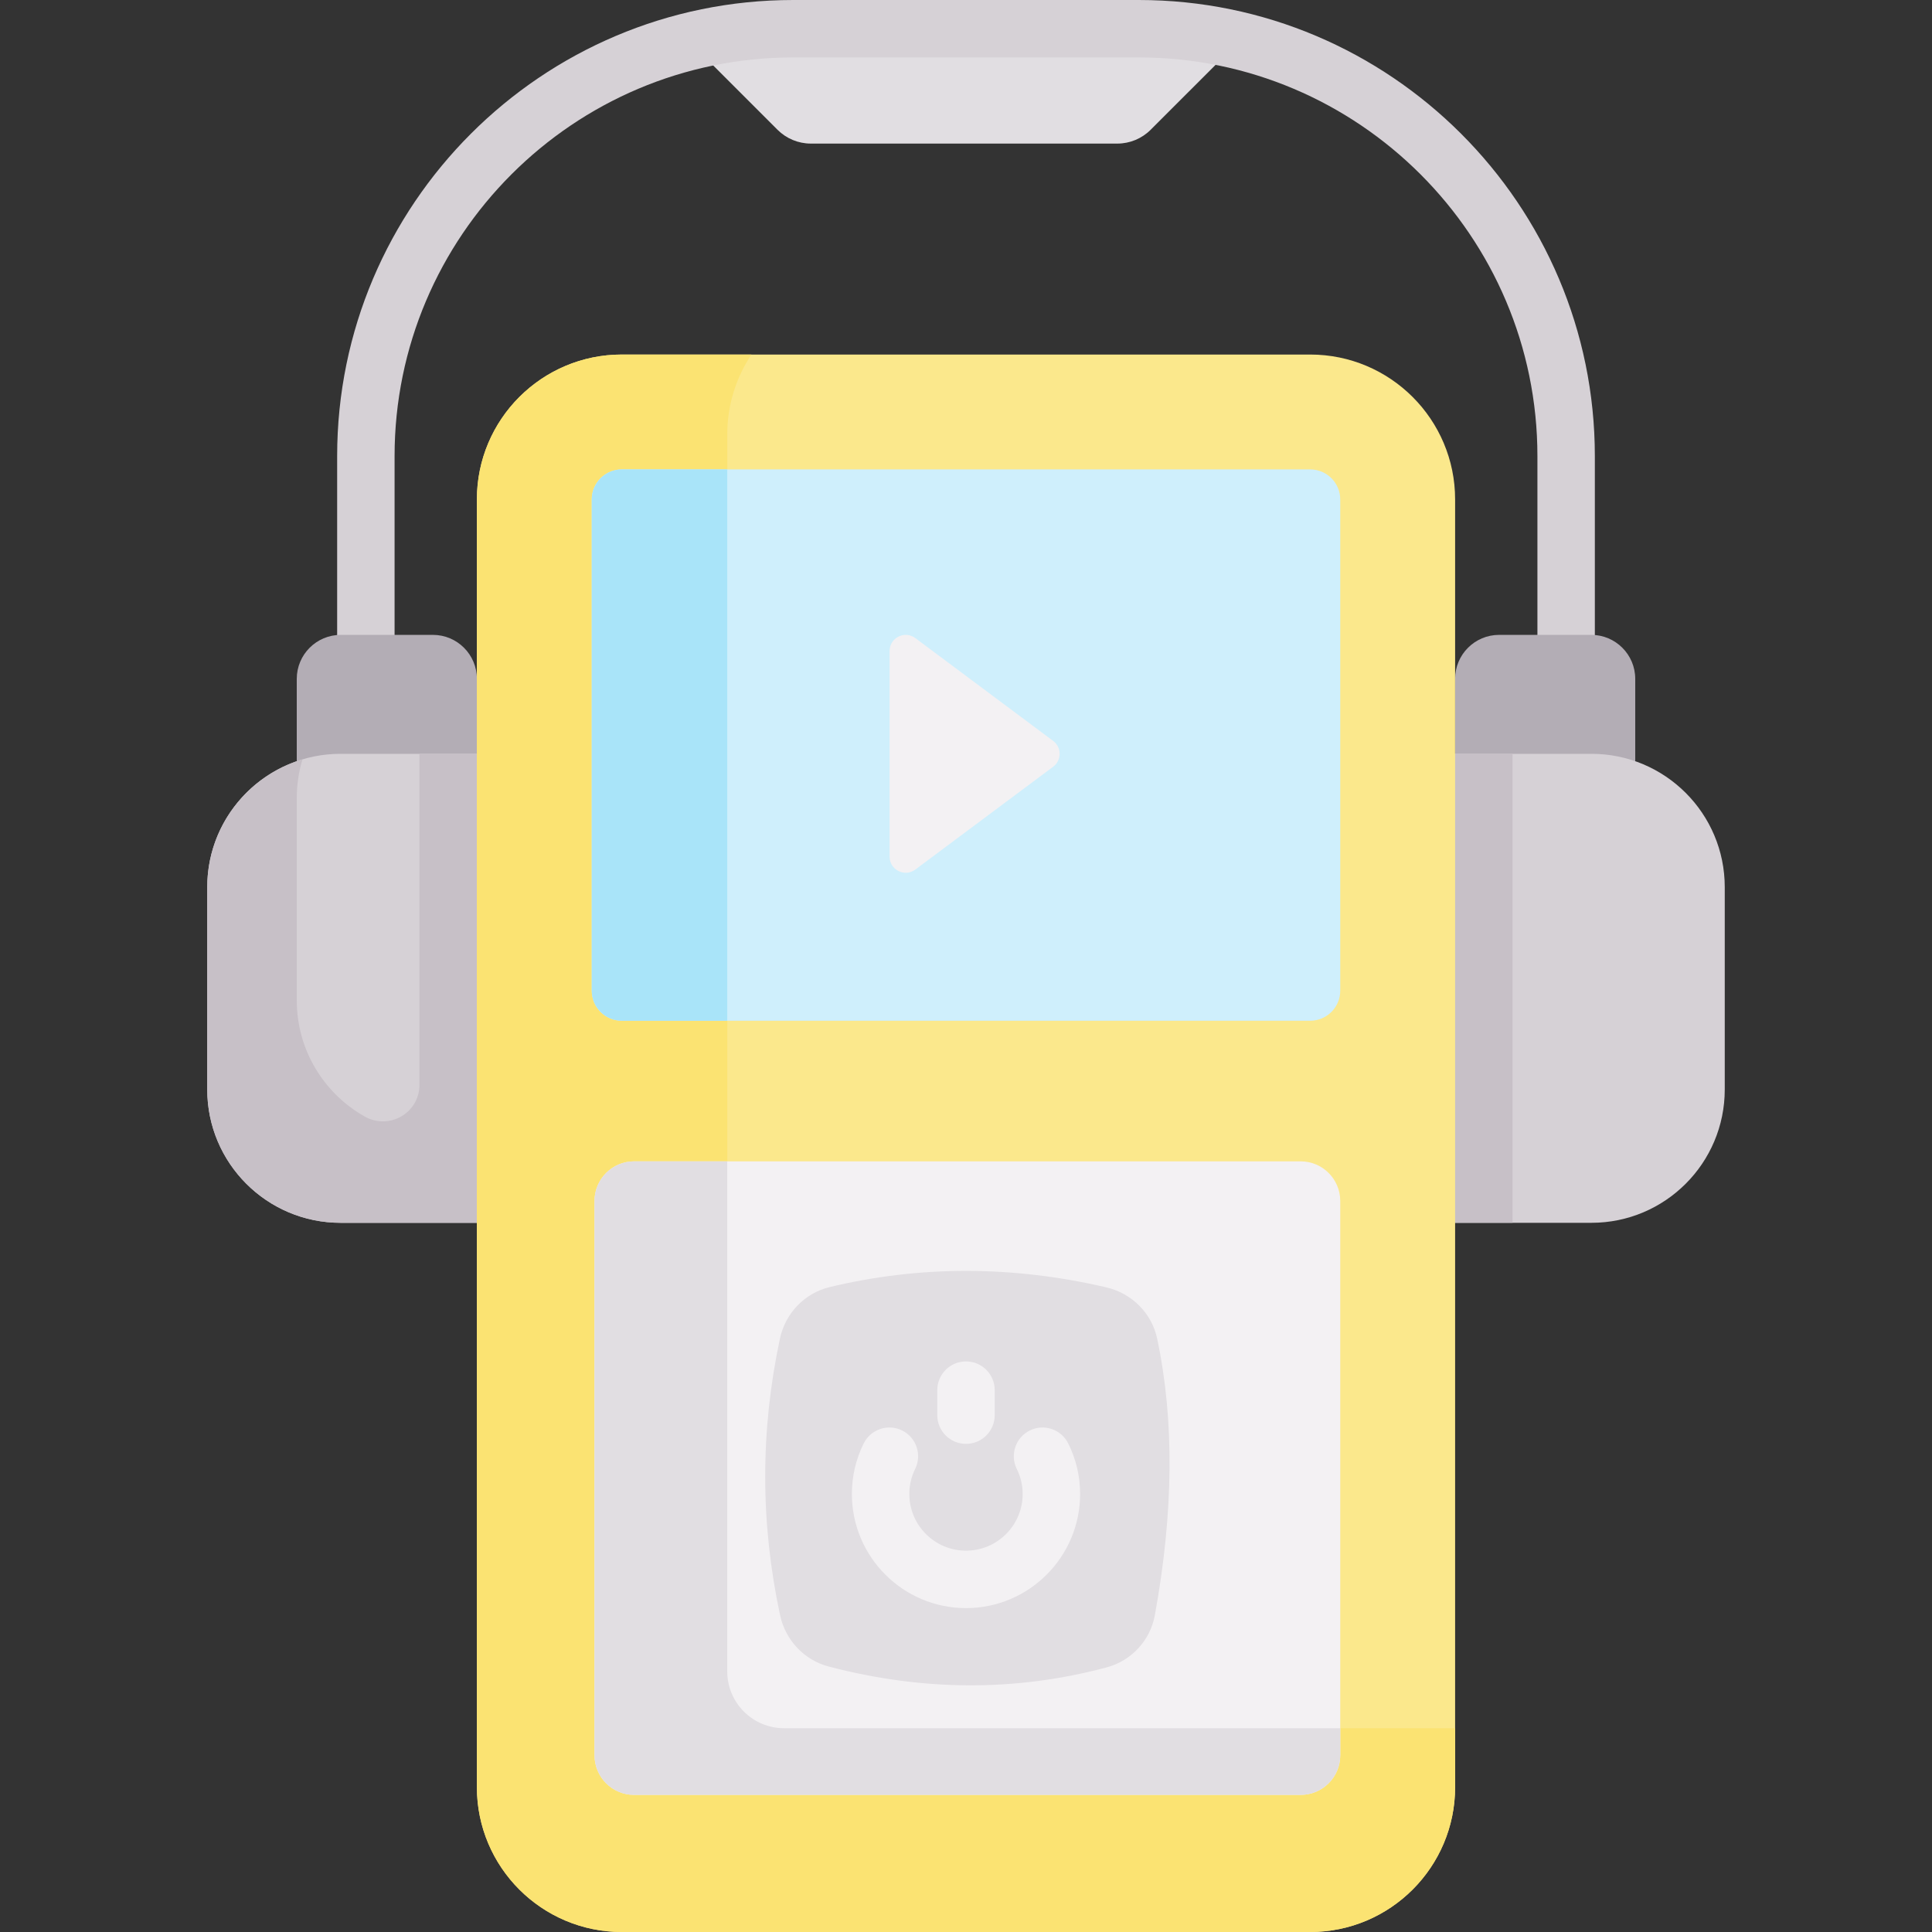 <svg width="200" height="200" viewBox="0 0 200 200" fill="none" xmlns="http://www.w3.org/2000/svg">
<rect x="0" y="0" width="200" height="200" fill="#333333" stroke="none"/>
<g clip-path="url(#clip0_70_1724)">
<path d="M127.901 4.649L119.115 13.434C118.2 14.35 116.959 14.864 115.664 14.864H83.939C82.645 14.864 81.403 14.35 80.488 13.434L71.624 4.57L127.901 4.649Z" fill="#E1DEE2"/>
<path d="M162.125 88.455C160.484 88.455 159.153 87.124 159.153 85.483V47.215C159.153 24.459 140.639 5.946 117.884 5.946H82.116C59.361 5.946 40.847 24.459 40.847 47.215V80.902C40.847 82.543 39.516 83.874 37.875 83.874C36.233 83.874 34.902 82.543 34.902 80.902V47.215C34.902 21.18 56.082 0 82.116 0H117.884C143.918 0 165.098 21.18 165.098 47.215V85.483C165.098 87.124 163.767 88.455 162.125 88.455Z" fill="#D6D1D6"/>
<path d="M169.279 70.276C169.279 67.761 167.24 65.722 164.724 65.722H155.188C152.672 65.722 150.633 67.761 150.633 70.276V96.081H169.279V70.276Z" fill="#B3ADB5"/>
<path d="M164.743 126.585H146.669V78.035H164.743C172.366 78.035 178.546 84.215 178.546 91.838V112.782C178.546 120.405 172.366 126.585 164.743 126.585Z" fill="#D6D1D6"/>
<path d="M49.367 70.276C49.367 67.761 47.328 65.722 44.812 65.722H35.276C32.76 65.722 30.721 67.761 30.721 70.276V91.254H49.367V70.276Z" fill="#B3ADB5"/>
<path d="M35.257 126.585H54.52V78.035H35.257C27.634 78.035 21.454 84.215 21.454 91.838V112.782C21.454 120.405 27.634 126.585 35.257 126.585V126.585Z" fill="#D6D1D6"/>
<path d="M146.669 78.035H156.579V126.584H146.669V78.035Z" fill="#C7C0C7"/>
<path d="M43.422 78.035V112.304C43.422 115.205 40.296 117.011 37.767 115.589C33.562 113.225 30.721 108.723 30.721 103.554V82.609C30.721 81.219 30.932 79.872 31.315 78.606C25.615 80.303 21.454 85.585 21.454 91.837V112.782C21.454 120.405 27.634 126.584 35.257 126.584H54.52V120.01V117.356V78.034H43.422V78.035Z" fill="#C7C0C7"/>
<path d="M135.629 200H64.371C56.085 200 49.367 193.282 49.367 184.996V51.706C49.367 43.419 56.085 36.702 64.371 36.702H135.628C143.915 36.702 150.633 43.419 150.633 51.706V184.995C150.633 193.282 143.915 200 135.629 200V200Z" fill="#FBE88C"/>
<path d="M81.164 178.904C77.917 178.904 75.285 176.272 75.285 173.025V44.991C75.285 41.926 76.206 39.077 77.784 36.702H64.371C56.085 36.702 49.367 43.419 49.367 51.706V184.995C49.367 193.282 56.085 200 64.371 200H135.628C143.915 200 150.633 193.282 150.633 184.995V178.904H81.164V178.904Z" fill="#FBE372"/>
<path d="M134.641 185.805H65.645C63.38 185.805 61.544 183.969 61.544 181.704V124.324C61.544 122.059 63.38 120.223 65.645 120.223H134.641C136.906 120.223 138.742 122.059 138.742 124.324V181.704C138.742 183.969 136.906 185.805 134.641 185.805V185.805Z" fill="#F3F1F3"/>
<path d="M81.164 178.904C77.917 178.904 75.285 176.272 75.285 173.025V120.223H65.645C63.38 120.223 61.544 122.059 61.544 124.324V181.704C61.544 183.969 63.38 185.805 65.645 185.805H134.641C136.906 185.805 138.742 183.969 138.742 181.704V178.904H81.164Z" fill="#E1DEE2"/>
<path d="M61.258 102.554V51.706C61.258 49.986 62.652 48.593 64.371 48.593H135.629C137.348 48.593 138.742 49.987 138.742 51.706V102.554C138.742 104.274 137.348 105.667 135.629 105.667H64.371C62.652 105.668 61.258 104.274 61.258 102.554V102.554Z" fill="#CFEFFC"/>
<path d="M75.285 48.593H64.371C62.652 48.593 61.258 49.986 61.258 51.706V102.554C61.258 104.274 62.652 105.667 64.371 105.667H75.284V48.593H75.285Z" fill="#A9E4F9"/>
<path d="M92.091 67.393V88.677C92.091 90.05 93.656 90.836 94.757 90.015L109.022 79.373C109.917 78.705 109.917 77.365 109.022 76.698L94.757 66.056C93.657 65.235 92.091 66.02 92.091 67.393Z" fill="#F3F1F3"/>
<path d="M114.57 172.604C105.179 175.114 95.586 175.085 85.791 172.52C83.242 171.852 81.308 169.784 80.755 167.209C78.707 157.665 78.701 148.121 80.738 138.577C81.296 135.959 83.284 133.862 85.887 133.238C95.337 130.973 104.883 131.026 114.52 133.265C117.154 133.877 119.228 135.93 119.789 138.575C121.576 147.006 121.496 156.552 119.548 167.214C119.073 169.815 117.124 171.922 114.57 172.604V172.604Z" fill="#E1DEE2"/>
<path d="M100 166.47C93.487 166.47 88.187 161.171 88.187 154.657C88.187 152.824 88.597 151.065 89.406 149.43C90.134 147.958 91.916 147.355 93.389 148.083C94.86 148.811 95.463 150.594 94.735 152.066C94.335 152.875 94.133 153.747 94.133 154.657C94.133 157.893 96.765 160.525 100 160.525C103.235 160.525 105.867 157.893 105.867 154.657C105.867 153.756 105.662 152.884 105.257 152.068C104.529 150.596 105.131 148.813 106.602 148.084C108.074 147.355 109.856 147.958 110.585 149.428C111.4 151.073 111.813 152.832 111.813 154.657C111.813 161.171 106.514 166.47 100 166.47V166.47Z" fill="#F3F1F3"/>
<path d="M100 149.469C98.358 149.469 97.027 148.138 97.027 146.496V143.906C97.027 142.264 98.358 140.933 100 140.933C101.642 140.933 102.973 142.264 102.973 143.906V146.496C102.973 148.138 101.642 149.469 100 149.469V149.469Z" fill="#F3F1F3"/>
</g>
<defs>
<clipPath id="clip0_70_1724">
<rect width="200" height="200" fill="white"/>
</clipPath>
</defs>
</svg>
